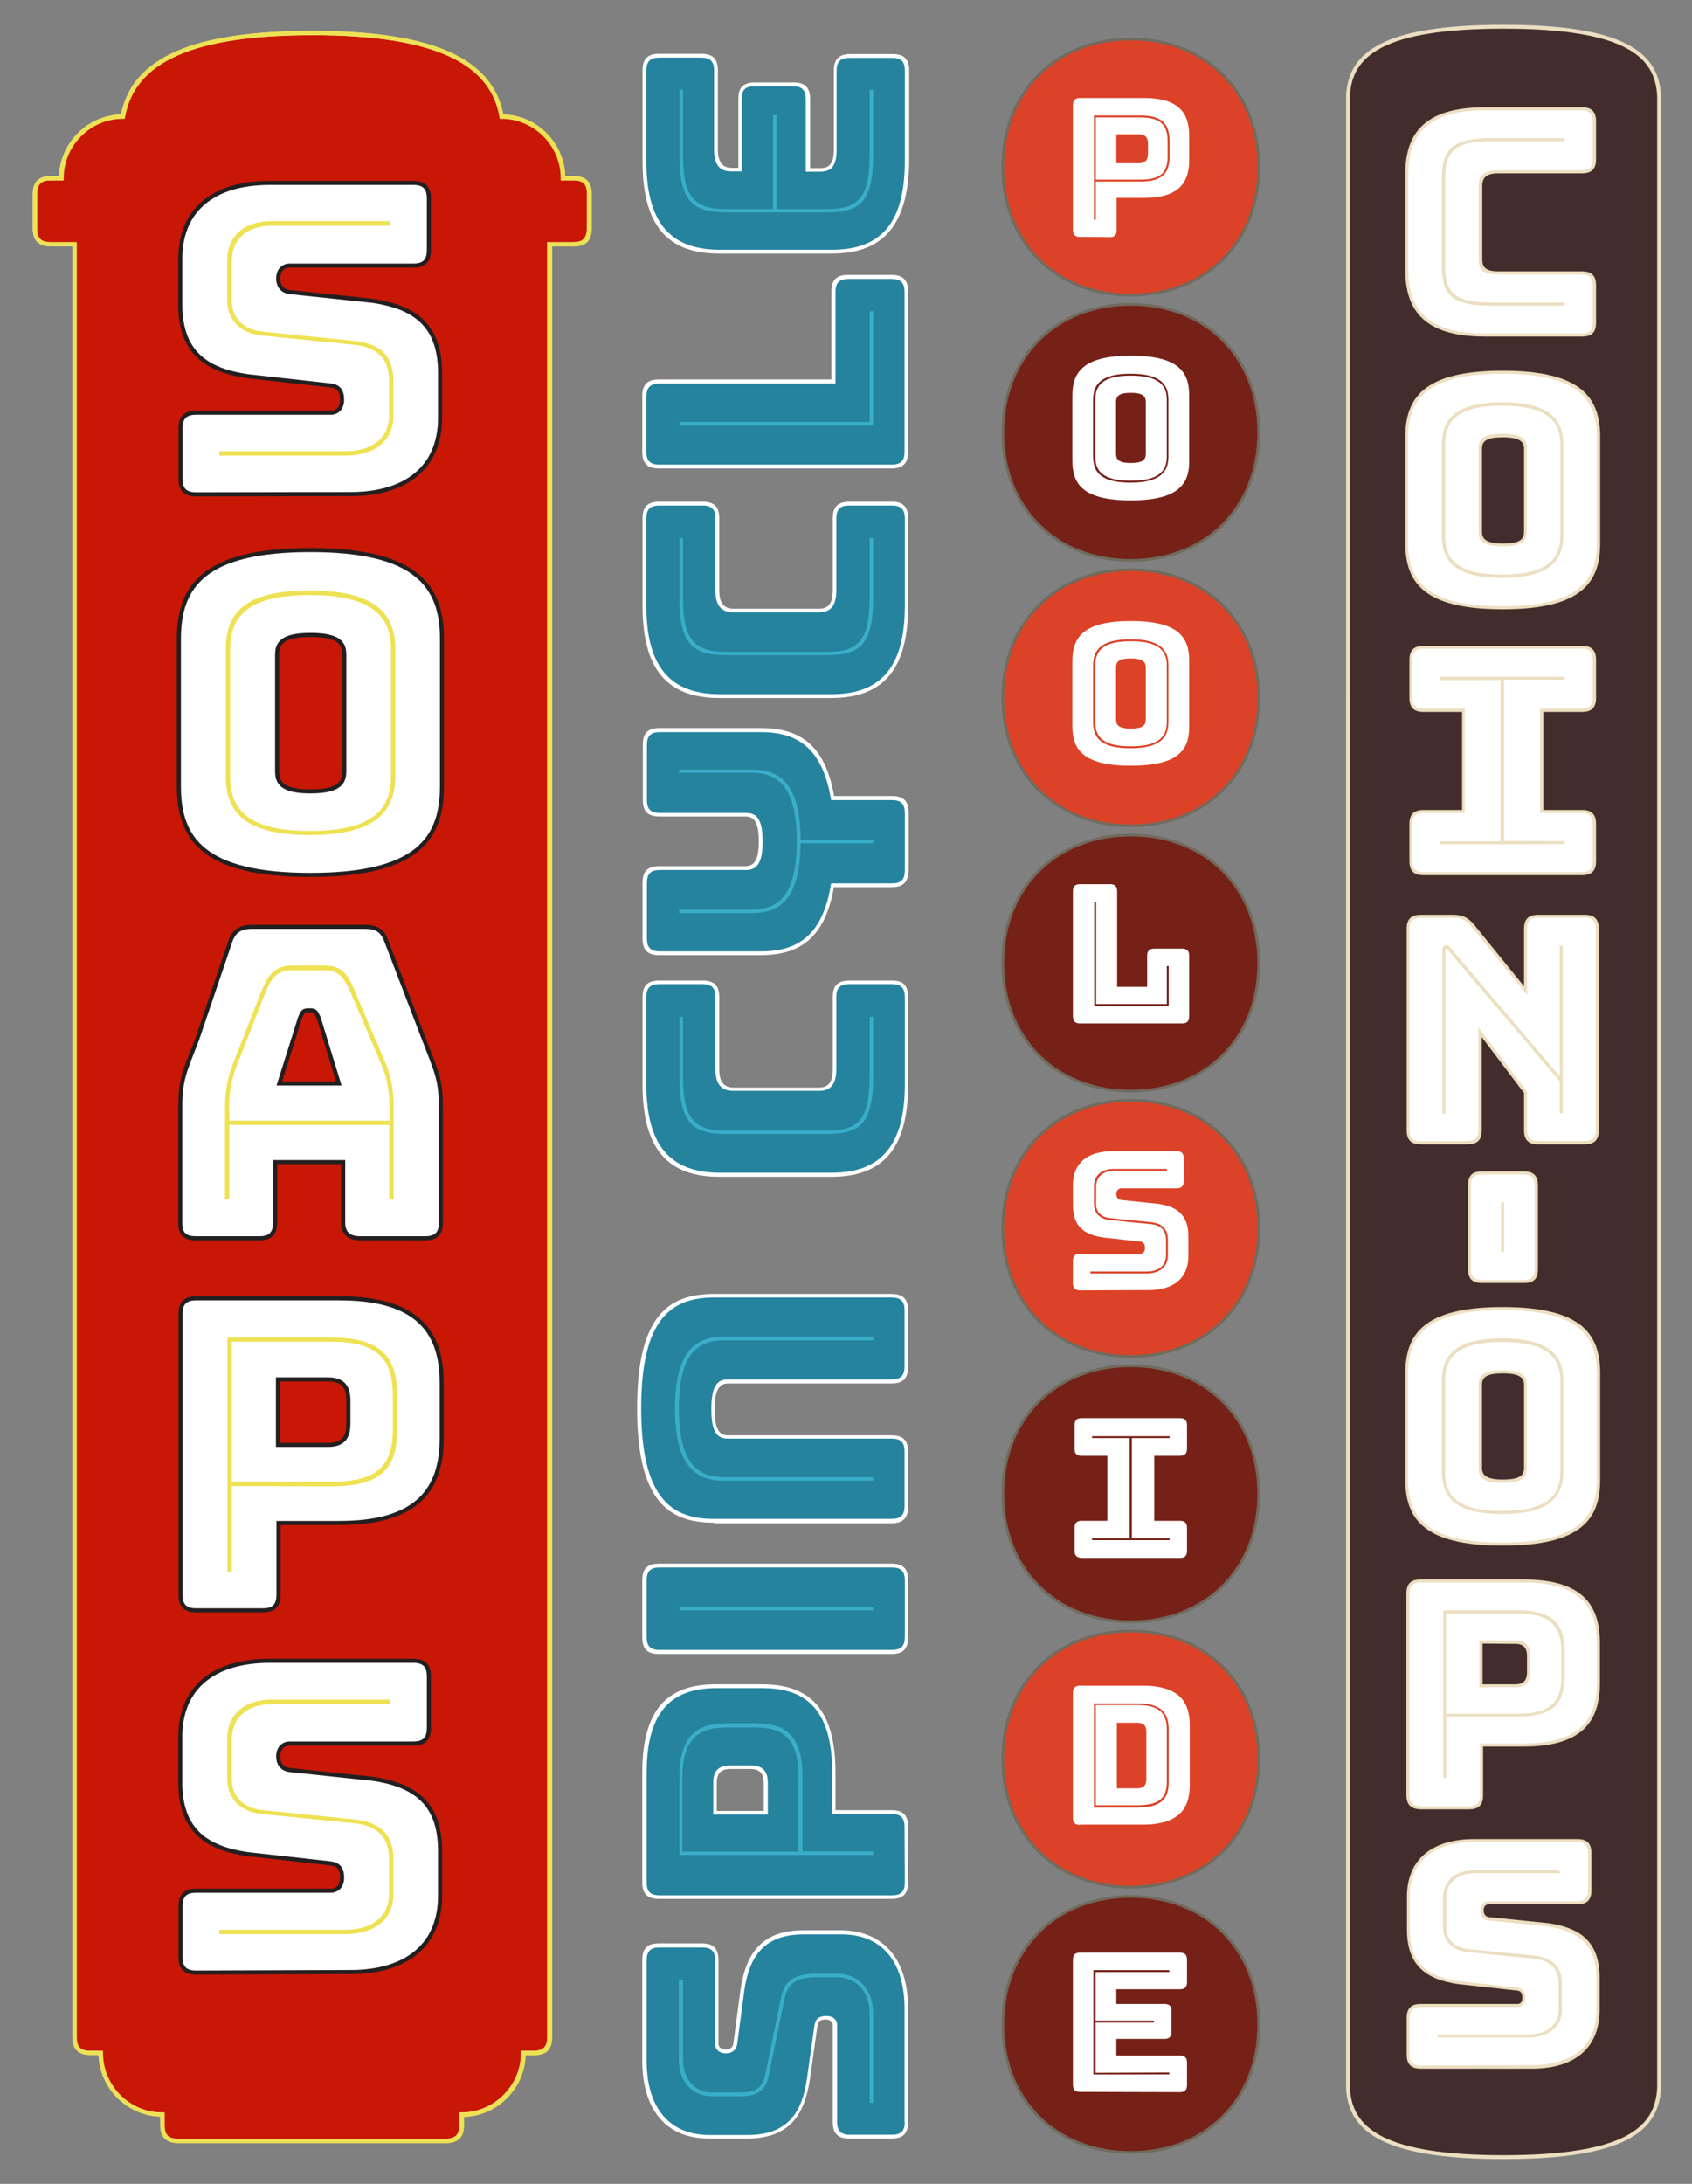 <?xml version="1.0" encoding="utf-8"?>
<!-- Generator: Adobe Illustrator 19.2.1, SVG Export Plug-In . SVG Version: 6.00 Build 0)  -->
<svg version="1.1" id="Layer_1" xmlns="http://www.w3.org/2000/svg" xmlns:xlink="http://www.w3.org/1999/xlink" x="0px" y="0px"
	 width="1550px" height="2000px" viewBox="0 0 1550 2000" style="enable-background:new 0 0 1550 2000;" xml:space="preserve">
<rect x="0" y="0" width="1550" height="2000" fill="#808080" stroke="none"/>
<style type="text/css">
	.st0{fill:none;}
	.st1{fill:#FFFFFF;}
	.st2{fill:#25839E;}
	.st3{fill:#3AAEC9;}
	.st4{fill:#C91705;stroke:#F6ECCC;stroke-width:3.75;}
	.st5{fill:#EEE254;}
	.st6{fill:#FFFFFF;stroke:#231F20;stroke-width:3.75;}
	.st7{fill:#DC4227;stroke:#706B5E;stroke-width:2.5;}
	.st8{fill:#762117;stroke:#706B5E;stroke-width:2.5;}
	.st9{fill:#432D2C;stroke:#ECDFC1;stroke-width:3.55;}
	.st10{fill:#ECDFC1;}
</style>
<rect class="st0" width="1550" height="2000"/>
<g>
	<g>
		<path class="st1" d="M831.875,1839.5v103.75c0,10.5-4.5,15.25-15.25,15.25h-38.5c-10.5,0-15.25-4.5-15.25-15.25v-88.5
			c0-3.5-3-5.25-6.25-5.25c-5,0-7.5,1.5-7.75,5.5l-7,49.5c-5,32.75-19,54-57.75,54h-34.5c-39.5,0-61.25-26.25-61.25-71.5v-92
			c0-10.5,4.5-15.25,15.25-15.25h39.25c10.5,0,15.25,4.5,15.25,15.25v76.5c0,3.5,3,5.5,6.5,5.5c4,0,7-2,7.25-6l6.5-49
			c5-32.75,19-54.25,57.75-54.25h34.5C810.125,1768.25,831.875,1795,831.875,1839.5z"/>
		<path class="st1" d="M816.625,1739h-213c-10.5,0-15.25-4.5-15.25-15.25v-100.5c0-62.75,27.5-80.75,67.5-80.75h42
			c39.75,0,67.5,18,67.5,80.75v34.5h51.25c10.5,0,15.25,4.5,15.25,15.25v51C831.875,1734.25,827.375,1739,816.625,1739z
			 M656.625,1658.5h43v-26.25c0-10.25-6.25-12.25-12.75-12.25h-17.5c-6.5,0-12.75,2-12.75,12.25V1658.5z"/>
		<path class="st1" d="M831.875,1447.25v52.25c0,10.5-4.5,15.25-15.25,15.25h-213c-10.5,0-15.25-4.5-15.25-15.25v-52.25
			c0-10.5,4.5-15.25,15.25-15.25h213C827.375,1432,831.875,1436.5,831.875,1447.25z"/>
		<path class="st1" d="M654.125,1394.5c-41.5,0-70.5-19.5-70.5-104.75s29-104.75,70.5-104.75h162.5c10.5,0,15.25,4.5,15.25,15.25
			v51.5c0,10.5-4.5,15.25-15.25,15.25h-149.75c-7.75,0-12.25,5.5-12.25,23.5c0,18.5,4.25,24,12.25,24h149.75
			c10.5,0,15.25,4.25,15.25,15.25v50c0,10.5-4.5,15.25-15.25,15.25h-162.5V1394.5L654.125,1394.5z"/>
		<path class="st1" d="M831.875,913.25v80.25c0,57.75-22.5,84.25-70.5,84.25h-102.25c-48,0-70.5-26.25-70.5-84.25v-80.25
			c0-10.5,4.5-15.25,15.25-15.25h39.75c10.5,0,15.25,4.5,15.25,15.25v66c0,11.25,4,16.75,13.25,16.75h78.25
			c9.25,0,12.5-6,12.5-16.75v-66c0-10.5,4.5-15.25,15.25-15.25h39.25C827.375,898,831.875,902.5,831.875,913.25z"/>
		<path class="st1" d="M816.625,812.5h-52.75c-8.5,49.5-34.25,62.25-67.5,62.25h-92.5c-10.5,0-15.25-4.5-15.25-15.25v-51
			c0-10.5,4.5-15.25,15.25-15.25h79c7.75,0,12.25-5.25,12.25-22.5c0-17.75-4.25-23-12.25-23h-78.75c-10.5,0-15.25-4.5-15.25-15.25
			V682c0-10.5,4.5-15.25,15.25-15.25h92.5c33.25,0,58.75,12.5,67.5,62.25h53c10.5,0,15.25,4.5,15.25,15.25v53
			C831.875,808,827.375,812.5,816.625,812.5z"/>
		<path class="st1" d="M831.875,474.75V555c0,57.75-22.5,84.25-70.5,84.25h-102.25c-48,0-70.5-26.25-70.5-84.25v-80.25
			c0-10.5,4.5-15.25,15.25-15.25h39.75c10.5,0,15.25,4.5,15.25,15.25v66c0,11.25,4,16.75,13.25,16.75h78.25
			c9.25,0,12.5-6,12.5-16.75v-66c0-10.5,4.5-15.25,15.25-15.25h39.25C827.375,459.5,831.875,464.25,831.875,474.75z"/>
		<path class="st1" d="M816.625,429h-213c-10.5,0-15.25-4.5-15.25-15.25v-51c0-10.5,4.5-15.25,15.25-15.25h158V267
			c0-10.5,4.5-15.25,15.25-15.25h39.75c10.5,0,15.25,4.5,15.25,15.25v146.5C831.875,424.25,827.375,429,816.625,429z"/>
		<path class="st1" d="M761.375,232.25h-102.25c-41.75,0-70.5-19-70.5-84.25V64.5c0-10.5,4.5-15.25,15.25-15.25h38.5
			c10.5,0,15.25,4.5,15.25,15.25V137c0,13.75,6,16.75,13.25,16.75h5.5v-63c0-10.5,4.25-15.25,15.25-15.25h35.25
			c10.5,0,15.25,4.5,15.25,15.25V154h9.25c7.5,0,12.5-3.25,12.5-16.75v-72.5c0-10.5,4.5-15.25,15.25-15.25h38.5
			c10.5,0,15.25,4.5,15.25,15.25v83.5C831.875,213.25,802.875,232.25,761.375,232.25z"/>
	</g>
	<path class="st2" d="M828.875,1943.25c0,8.25-3.5,11.75-11.75,11.75h-38.5c-8.25,0-11.75-3.5-11.75-11.75v-88.5
		c0-5.5-4.25-8.5-9.5-8.5c-7.5,0-10.5,3-11.25,8.5l-7,49.5c-4.5,30.75-17.75,51-54.5,51h-34.5c-37.5,0-57.75-25.5-57.75-68v-92
		c0-8.25,3.5-11.75,11.75-11.75h39.25c8.25,0,11.75,3.5,11.75,11.75v76.5c0,5.5,4,8.75,9.75,8.75c5.75,0,9.75-3.25,10.5-8.75l6.5-49
		c4.5-30.75,17.75-51.25,54.5-51.25h34.5c37.5,0,57.75,25.5,57.75,68v103.75H828.875z"/>
	<path class="st2" d="M828.875,1724c0,8.25-3.5,11.75-11.75,11.75h-213c-8.25,0-11.75-3.5-11.75-11.75v-100.5
		c0-59.75,26-77.5,64-77.5h42c38.25,0,64,17.75,64,77.5v37.75h54.5c8.25,0,11.75,3.5,11.75,11.75L828.875,1724L828.875,1724
		L828.875,1724z M703.375,1661.75v-29.5c0-12.75-7.5-15.5-16.25-15.5h-17.5c-8.5,0-16.25,2.5-16.25,15.5v29.5H703.375z"/>
	<path class="st2" d="M828.875,1499.25c0,8.25-3.5,11.75-11.75,11.75h-213c-8.25,0-11.75-3.5-11.75-11.75v-52
		c0-8.25,3.5-11.75,11.75-11.75h213c8.25,0,11.75,3.5,11.75,11.75L828.875,1499.25L828.875,1499.25z"/>
	<path class="st2" d="M587.375,1289.75c0-81.5,27-101.5,67-101.5h162.5c8.25,0,11.75,3.5,11.75,11.75v51.5
		c0,8.25-3.5,11.75-11.75,11.75h-149.75c-8.75,0-15.5,4-15.5,27c0,23.5,6.5,27.25,15.5,27.25h149.75c8.25,0,11.75,3.25,11.75,11.75
		v50c0,8.25-3.5,11.75-11.75,11.75h-162.5C614.375,1391.25,587.375,1371.25,587.375,1289.75z"/>
	<path class="st2" d="M828.875,993.25c0,55.25-21.5,80.75-67,80.75h-102.25c-46,0-67.5-25.5-67.5-80.75V913
		c0-8.25,3.5-11.75,11.75-11.75h39.75c8.25,0,11.75,3.5,11.75,11.75v66c0,13.75,5.25,20,16.5,20h78.5c10.75,0,15.75-6.25,15.75-20
		v-66c0-8.25,3.5-11.75,11.75-11.75h39.25c8.25,0,11.75,3.5,11.75,11.75L828.875,993.25L828.875,993.25z"/>
	<path class="st2" d="M828.875,797.25c0,8.25-3.5,11.75-11.75,11.75h-55.75c-7.75,49-31.75,62.25-64.5,62.25h-92.5
		c-8.25,0-11.75-3.5-11.75-11.75v-51c0-8.25,3.5-11.75,11.75-11.75h78.75c8.75,0,15.5-4,15.5-26c0-22.5-6.5-26.25-15.5-26.25h-78.75
		c-8.25,0-11.75-3.5-11.75-11.75v-50.5c0-8.25,3.5-11.75,11.75-11.75h92.5c32.5,0,56.5,13.25,64.5,62.25h55.75
		c8.25,0,11.75,3.5,11.75,11.75V797.25z"/>
	<path class="st2" d="M828.875,555c0,55.25-21.5,80.75-67,80.75h-102.25c-46,0-67.5-25.5-67.5-80.75v-80.25
		c0-8.25,3.5-11.75,11.75-11.75h39.75c8.25,0,11.75,3.5,11.75,11.75v66c0,13.75,5.25,20,16.5,20h78.5c10.75,0,15.75-6.25,15.75-20
		v-66c0-8.25,3.5-11.75,11.75-11.75h39.25c8.25,0,11.75,3.5,11.75,11.75L828.875,555L828.875,555z"/>
	<path class="st2" d="M604.125,351.25h161.25v-84c0-8.25,3.5-11.75,11.75-11.75h39.75c8.25,0,11.75,3.5,11.75,11.75v146.5
		c0,8.25-3.5,11.75-11.75,11.75h-213c-8.25,0-11.75-3.5-11.75-11.75v-51C592.375,354.75,595.875,351.25,604.125,351.25z"/>
	<path class="st2" d="M828.875,64.5V148c0,62.25-27.25,80.75-67,80.75h-102.25c-40,0-67.5-18.75-67.5-80.75V64.5
		c0-8.25,3.5-11.75,11.75-11.75h38.5c8.25,0,11.75,3.5,11.75,11.75V137c0,17,7.75,20,16.5,20h8.75V90.75
		c0-8.25,3.25-11.75,11.75-11.75h35.25c8.25,0,11.75,3.5,11.75,11.75v66.5h12.5c9.25,0,15.75-3,15.75-20v-72.5
		c0-8.25,3.5-11.75,11.75-11.75h38.5C825.375,52.75,828.875,56.25,828.875,64.5z"/>
	<path class="st3" d="M625.625,1813v73c0,18.5,11.25,30.25,26.5,30.25h27c15.5,0,20-6.5,22-16.75l14.25-69.5
		c2.5-13.25,9.25-22.5,32.25-22.5h19c19.5,0,33.25,14.25,33.25,36.5v81.75h-3.25V1844c0-20.5-12.5-33.25-30-33.25h-19
		c-20.75,0-26.25,7.75-29,20l-14.25,69.5c-2.5,11.5-7.25,19.5-25.5,19.5h-27c-17.5,0-30-13.25-30-33.5v-73L625.625,1813
		L625.625,1813L625.625,1813z"/>
	<path class="st3" d="M735.125,1695.5h64.75v3.25h-177.5v-71c0-41.5,19-49.5,44.5-49.5h24.5c25.5,0,43.75,7.75,43.75,49.5
		L735.125,1695.5L735.125,1695.5z M731.625,1628c0-38.75-16.75-46-40.5-46h-24.5c-23.5,0-41.5,7.25-41.5,46v67.75h106.25V1628
		H731.625z"/>
	<path class="st3" d="M622.375,1471.5h177.5v3.25h-177.5V1471.5z"/>
	<path class="st3" d="M799.875,1227.5h-137c-24.5,0-41,13.5-41,62.5c0,49,16.5,62.75,41,62.75h137v3.25h-137
		c-26.5,0-44.5-14.5-44.5-66c0-51.5,17.75-65.75,44.5-65.75h137V1227.5z"/>
	<path class="st3" d="M799.875,931.25V986c0,42.75-11.75,52.5-42.5,52.5h-92c-31.25,0-43-10.5-43-52.5v-54.75h3.25V986
		c0,38.75,10.5,49.5,39.75,49.5h92c28.5,0,39.25-9.75,39.25-49.5v-54.75H799.875L799.875,931.25z"/>
	<path class="st3" d="M799.875,772.25h-66.5c-0.5,50.25-18,64-44.5,64h-66.75V833h66.75c24.5,0,41-13.5,41-62.5
		s-16.5-62.75-41-62.75h-66.75v-3h66.75c26.5,0,44.5,14.5,44.5,64.5h66.5V772.25z"/>
	<path class="st3" d="M799.875,492.75v54.75c0,42.75-11.75,52.5-42.5,52.5h-92c-31.25,0-43-10.5-43-52.5v-54.75h3.25v54.75
		c0,38.75,10.5,49.5,39.75,49.5h92c28.5,0,39.25-9.75,39.25-49.5v-54.75H799.875L799.875,492.75z"/>
	<path class="st3" d="M622.375,386.5h174.25V285h3.25v104.75h-177.5V386.5z"/>
	<path class="st3" d="M799.875,82.25V142c0,42.75-11.75,52.5-42.5,52.5h-92c-31.25,0-43-10.5-43-52.5V82.25h3.25V142
		c0,38.75,10.5,49.5,39.75,49.5h42.75v-86.25h3.25v86.25h46c28.5,0,39.25-9.75,39.25-49.5V82.25
		C796.625,82.25,799.875,82.25,799.875,82.25z"/>
</g>
<path class="st4" d="M525.375,163.25h-9.5c0-31-25.5-56.5-56.5-56.5c-8-46-52.75-76.5-173.5-76.5s-165.25,30.5-173.5,76.5
	c-31,0-56.5,25.5-56.5,56.5h-9.5c-10,0-14.5,4.5-14.5,14.5v31.5c0,10,4.5,14.5,14.5,14.5h21.75v399V655v370.75V1058v370.75V1461
	v370.75V1864v1.5c0,10,4.5,14.5,14.5,14.5h9.5c0,31,25.5,56.5,56.5,56.5v9.5c0,10,4.5,14.5,14.5,14.5h245c10,0,14.5-4.5,14.5-14.5
	v-9.5c31,0,56.5-25.5,56.5-56.5h9.5c10,0,14.5-4.5,14.5-14.5v-1.5v-32.25V1461v-32.25V1058v-32.25V655v-32.25v-399h21.75
	c10,0,14.5-4.5,14.5-14.5v-31.5C540.125,167.5,535.625,163.25,525.375,163.25z"/>
<path class="st5" d="M408.625,1962.75h-245.25c-11.25,0-16.5-5.5-16.5-16.5v-7.75c-30.5-1-55.5-25.75-56.5-56.5h-7.5
	c-11.25,0-16.5-5.5-16.5-16.5v-1640h-19.75c-11.25,0-16.5-5.5-16.5-16.5v-31.25c0-11.25,5.5-16.5,16.5-16.5h7.75
	c1-31,26-55.75,56.75-56.5c10.25-52.25,65.75-76.5,175-76.5c109,0,164.75,24.5,175,76.5c30.75,0.75,55.5,25.5,56.75,56.5h7.75
	c11.25,0,16.5,5.5,16.5,16.5v31.5c0,11.25-5.5,16.5-16.5,16.5h-19.75v1640c0,11.25-5.5,16.5-16.5,16.5h-7.75
	c-1,30.5-25.75,55.5-56.5,56.5v7.75C425.125,1957.25,419.625,1962.75,408.625,1962.75z M46.625,165.25c-9,0-12.5,3.5-12.5,12.5v31.5
	c0,9,3.5,12.5,12.5,12.5h23.75v1644c0,9,3.5,12.5,12.5,12.5h11.5v2c0,30,24.5,54.5,54.5,54.5h2v11.5c0,9,3.5,12.5,12.5,12.5h245
	c9,0,12.5-3.5,12.5-12.5v-11.5h2c30,0,54.5-24.5,54.5-54.5v-2h11.5c9,0,12.5-3.5,12.5-12.5v-1644h23.75c9,0,12.5-3.5,12.5-12.5
	v-31.5c0-9-3.5-12.5-12.5-12.5h-11.5v-2c0-30-24.5-54.5-54.5-54.5h-1.5l0.25-1.5c-9-51.25-63.5-75-171.5-75s-162.75,23.75-171.75,75
	l-0.25,1.5h-1.5c-30,0-54.5,24.5-54.5,54.5v2H46.625z"/>
<g>
	<path class="st6" d="M179.625,452.75c-10,0-14.25-4.5-14.25-14.25v-46.25c0-10,4.5-14.25,14.25-14.25h123.25
		c6.75,0,10.5-5.25,10.5-11.5c0-9.25-3.5-12.5-10.5-13.5l-76.25-8.5c-37.25-5.5-61.5-21.5-61.5-65.75v-41.5
		c0-45.25,30.5-69.75,82-69.75h131.5c10,0,14.25,4.5,14.25,14.25V229c0,10-4.5,14.25-14.25,14.25h-113
		c-6.75,0-10.75,4.75-10.75,11.75c0,7.25,4,11.75,10.75,12.5l75.75,8c37.25,5.5,61.75,21.5,61.75,65.75v41.5
		c0,45.25-31,69.75-82,69.75L179.625,452.75C179.625,452.5,179.625,452.75,179.625,452.75z"/>
	<path class="st6" d="M284.375,801.25c-97.25,0-120.5-32.5-120.5-81V585c0-48.5,23.5-81.25,120.5-81.25s120.5,33,120.5,81.25v135.25
		C404.875,768.75,381.375,801.25,284.375,801.25z M284.375,724.75c26.5,0,31-8,31-18.5v-106.5c0-10.5-4.5-18.25-31-18.25
		c-26.25,0-30.5,8-30.5,18.25v106.5C253.875,716.75,258.125,724.75,284.375,724.75z"/>
	<path class="st6" d="M237.625,1134h-58.25c-10.5,0-14.25-4.5-14.25-14.25v-104.5c0-27.5,4-33.5,15.5-63.5l30.5-90
		c3.5-10,10-13,20.25-13h102.75c10.5,0,16.25,3.25,19.75,13l34.5,90c11.5,30.25,15.5,36,15.5,63.5v104.5c0,10-4.5,14.25-14.25,14.25
		h-59.75c-10,0-15.5-4.5-15.5-14.25v-55.5h-62.25v55.5C251.875,1129.75,247.375,1134,237.625,1134z M255.875,992.25h54.5
		l-18.5-60.25c-2.5-5.25-3.25-6.75-7.5-6.75h-2c-4.5,0-5.25,1.5-7.5,6.75L255.875,992.25z"/>
	<path class="st6" d="M179.625,1474.75c-10,0-14.25-4.5-14.25-14.25v-257.25c0-10,4.5-14.25,14.25-14.25h131.5
		c72.25,0,93.5,31.5,93.5,77.5v50.75c0,46-21.5,77.5-93.5,77.5h-56v65.75c0,10-4.5,14.25-14.25,14.25H179.625L179.625,1474.75z
		 M254.625,1323.25h46c15.5,0,18.5-9.25,18.5-19.5v-21c0-10.5-3.25-19.5-18.5-19.5h-46V1323.25z"/>
	<path class="st6" d="M179.625,1806.5c-10,0-14.25-4.5-14.25-14.25v-46.5c0-10,4.5-14.25,14.25-14.25h123.25
		c6.75,0,10.5-5.25,10.5-11.5c0-9.25-3.5-12.5-10.5-13.5l-76.25-8.5c-37.25-5.5-61.5-21.5-61.5-65.75v-41.5
		c0-45.25,30.5-69.75,82-69.75h131.5c10,0,14.25,4.5,14.25,14.25v47.25c0,10-4.5,14.25-14.25,14.25h-113
		c-6.75,0-10.75,4.75-10.75,11.75c0,7.25,4,11.75,10.75,12.5l75.75,8c37.25,5.5,61.75,21.5,61.75,65.75v41.5
		c0,45.25-31,69.75-82,69.75L179.625,1806.5C179.625,1806.25,179.625,1806.5,179.625,1806.5z"/>
</g>
<g>
	<path class="st5" d="M357.375,206.75h-108.5c-22.5,0-36.5,12.25-36.5,32.25v36.5c0,15.75,10.75,26.5,28.25,28.25l84.5,8.5
		c23.75,2.5,35.25,14.5,35.25,36v33c0,22.25-17,36-44,36h-115.5v-4h115.5c24.5,0,40-12.25,40-32.25v-33c0-19-10.5-30.25-32.25-32.25
		l-84.5-8.5c-19.5-2-31.5-14.25-31.5-32.25v-36.5c0-22.25,15.5-36,40.5-36h108.75L357.375,206.75L357.375,206.75z"/>
	<path class="st5" d="M283.875,764.75c-60.25,0-77-21.5-77-53.5v-117c0-32.25,16.5-53.5,77-53.5c60.25,0,78.25,21.5,78.25,53.5v117
		C361.875,743.25,343.875,764.75,283.875,764.75z M283.875,761c57.25,0,74.25-19.75,74.25-49.5v-117c0-29.75-17-49.5-74.25-49.5
		s-73,19.75-73,49.5v117C210.875,741,226.625,761,283.875,761z"/>
	<path class="st5" d="M356.625,1030.25h-146.5v68.25h-4V1014c0-14.5,2.5-27,6.75-38.5l25.5-65c6-14.5,10.75-26.25,29-26.25h30.5
		c17.5,0,22.25,11.25,28.5,26.5l27.5,64.5c4.5,11.5,6.75,23.75,6.75,38.5v84.5h-4L356.625,1030.25L356.625,1030.25L356.625,1030.25z
		 M210.375,1026.25h146.5V1014c0-14.25-2.5-26.25-6.5-36.75l-27.5-64.5c-6-13.75-10.5-24.25-25-24.25h-30.5
		c-15.75,0-20.25,10.5-25.5,23.75l-25.5,65c-4,10.75-6.5,22.5-6.5,36.75L210.375,1026.25L210.375,1026.25z"/>
	<path class="st5" d="M212.375,1361v78.25h-4V1225h96c50,0,59.5,23,59.5,54v29.5c0,31-9.5,52.75-59.5,52.75L212.375,1361
		L212.375,1361z M304.375,1357c46.75,0,55.5-20.25,55.5-48.75v-29.5c0-28.5-8.75-50-55.5-50h-92v128L304.375,1357L304.375,1357z"/>
	<path class="st5" d="M357.375,1560.75h-108.5c-22.5,0-36.5,12.25-36.5,32.25v36.5c0,15.75,10.75,26.5,28.25,28.25l84.5,8.5
		c23.75,2.5,35.25,14.5,35.25,36v33c0,22.25-17,36-44,36h-115.5v-4h115.5c24.5,0,40-12.25,40-32.25v-33c0-19-10.5-30.25-32.25-32.25
		l-84.5-8.5c-19.5-2-31.5-14.25-31.5-32.25v-36.5c0-22.25,15.5-36,40.5-36h108.75L357.375,1560.75L357.375,1560.75z"/>
</g>
<g>
	<g>
		<g>
			<path class="st7" d="M1035.875,35.75c68.75,0,117.25,48.5,117.25,117.25s-48.5,117.25-117.25,117.25
				c-68.75,0-117.25-48.5-117.25-117.25S967.125,35.75,1035.875,35.75z"/>
			<path class="st8" d="M1035.875,278.75c68.75,0,117.25,48.5,117.25,117.25s-48.5,117.25-117.25,117.25
				c-68.75,0-117.25-48.5-117.25-117.25S967.125,278.75,1035.875,278.75z"/>
			<path class="st7" d="M1035.875,521.75c68.75,0,117.25,48.5,117.25,117.25s-48.5,117.25-117.25,117.25
				c-68.75,0-117.25-48.5-117.25-117.25S967.125,521.75,1035.875,521.75z"/>
			<path class="st8" d="M1035.875,764.75c68.75,0,117.25,48.5,117.25,117.25s-48.5,117.25-117.25,117.25
				c-68.75,0-117.25-48.5-117.25-117.25S967.125,764.75,1035.875,764.75z"/>
			<path class="st7" d="M1035.875,1007.75c68.75,0,117.25,48.5,117.25,117.25s-48.5,117.25-117.25,117.25
				s-117.25-48.5-117.25-117.25S967.125,1007.75,1035.875,1007.75z"/>
			<path class="st8" d="M1035.875,1250.75c68.75,0,117.25,48.5,117.25,117.25s-48.5,117.25-117.25,117.25
				c-68.75,0-117.25-48.5-117.25-117.25C918.625,1299.25,967.125,1250.75,1035.875,1250.75z"/>
			<path class="st7" d="M1035.875,1493.75c68.75,0,117.25,48.5,117.25,117.25s-48.5,117.25-117.25,117.25
				c-68.75,0-117.25-48.5-117.25-117.25S967.125,1493.75,1035.875,1493.75z"/>
			<path class="st8" d="M1035.875,1736.75c68.75,0,117.25,48.5,117.25,117.25s-48.5,117.25-117.25,117.25
				c-68.75,0-117.25-48.5-117.25-117.25S967.125,1736.75,1035.875,1736.75z"/>
		</g>
	</g>
	<g>
		<path class="st1" d="M989.375,217c-4.5,0-6.5-2-6.5-6.5V96.25c0-4.5,2-6.5,6.5-6.5h58.5c32.25,0,41.5,14,41.5,34.5v22.5
			c0,20.5-9.5,34.5-41.5,34.5h-25v29.5c0,4.5-2,6.5-6.5,6.5C1016.375,217,989.375,217,989.375,217z M1071.375,142.75v-13
			c0-13.75-4.25-24-26.5-24h-42.75v95.5h1.75v-35h41C1067.125,166.25,1071.375,156.5,1071.375,142.75z M1003.875,107.5h41
			c20.75,0,24.75,9.5,24.75,22.25v13c0,12.75-3.75,21.75-24.75,21.75h-41L1003.875,107.5L1003.875,107.5z M1022.625,149.5h20.5
			c6.75,0,8.5-4,8.5-8.5v-9.5c0-4.5-1.5-8.5-8.5-8.5h-20.5V149.5L1022.625,149.5z"/>
		<path class="st1" d="M1035.875,458.25c-43.25,0-53.5-14.5-53.5-36V362c0-21.5,10.5-36.25,53.5-36.25c43.25,0,53.5,14.5,53.5,36.25
			v60.25C1089.625,443.5,1079.125,458.25,1035.875,458.25z M1070.375,366c0-14.5-8-23.75-34.75-23.75s-34.25,9.5-34.25,23.75v52.25
			c0,14.5,7.5,23.75,34.25,23.75s34.75-9.5,34.75-23.75V366z M1003.375,366c0-13.25,7-22,32.5-22c25.5,0,33,8.75,33,22v52.25
			c0,13.25-7.5,22-33,22c-25.5,0-32.5-8.75-32.5-22V366z M1035.875,424c11.75,0,13.75-3.5,13.75-8.5V368c0-4.5-2-8.25-13.75-8.25
			c-11.5,0-13.5,3.5-13.5,8.25v47.5C1022.375,420.5,1024.375,424,1035.875,424z"/>
		<path class="st1" d="M1035.875,701.25c-43.25,0-53.5-14.5-53.5-36V605c0-21.5,10.5-36.25,53.5-36.25c43.25,0,53.5,14.5,53.5,36.25
			v60.25C1089.625,687,1079.125,701.25,1035.875,701.25z M1070.375,609.25c0-14.5-8-23.75-34.75-23.75s-34.25,9.5-34.25,23.75v52.25
			c0,14.5,7.5,23.75,34.25,23.75s34.75-9.5,34.75-23.75V609.25z M1003.375,609.25c0-13.25,7-22,32.5-22c25.5,0,33,8.75,33,22v52.25
			c0,13.25-7.5,22-33,22c-25.5,0-32.5-8.75-32.5-22V609.25z M1035.875,667.25c11.75,0,13.75-3.5,13.75-8.5v-47.5
			c0-4.5-2-8.25-13.75-8.25c-11.5,0-13.5,3.5-13.5,8.25v47.5C1022.375,663.75,1024.375,667.25,1035.875,667.25z"/>
		<path class="st1" d="M989.375,937.25c-4.5,0-6.5-2-6.5-6.5v-114.5c0-4.5,2-6.5,6.5-6.5h27.5c4.5,0,6.5,2,6.5,6.5v87.5h27.5v-28.5
			c0-4.5,2-6.5,6.5-6.5h25.5c4.5,0,6.5,2,6.5,6.5v55.5c0,4.5-2,6.5-6.5,6.5L989.375,937.25L989.375,937.25z M1070.625,921.25v-36.5
			h-1.75v34.75h-64.75V826h-1.75v95.5L1070.625,921.25L1070.625,921.25z"/>
		<path class="st1" d="M989.375,1181.75c-4.5,0-6.5-2-6.5-6.5v-20.5c0-4.5,2-6.5,6.5-6.5h55c3,0,4.5-2.25,4.5-5.25
			c0-4-1.5-5.5-4.5-6l-34-3.75c-16.5-2.5-27.5-9.5-27.5-29.5v-18.5c0-20.25,13.5-31,36.5-31h58.5c4.5,0,6.5,2,6.5,6.5v21
			c0,4.5-2,6.5-6.5,6.5h-50.5c-3,0-4.75,2.25-4.75,5.25c0,3.25,1.75,5.25,4.75,5.5l33.75,3.5c16.5,2.5,27.5,9.5,27.5,29.5v18.5
			c0,20.25-13.75,31-36.5,31L989.375,1181.75L989.375,1181.75L989.375,1181.75z M1020.125,1070.5c-11.25,0-18,6.25-18,16v16.25
			c0,8,5.25,13.5,14,14.5l37.5,3.75c9.75,0.75,14.5,5.75,14.5,14.5v14.5c0,8.75-6.75,14.5-17.75,14.5h-51.5v1.75h51.5
			c12,0,19.5-6.25,19.5-16v-15c0-9.5-5.25-15-15.75-16l-37.5-3.75c-7.75-0.75-12.5-5.5-12.5-12.5v-16.25
			c0-8.75,6.25-14.5,16.25-14.5h48.5v-1.75L1020.125,1070.5L1020.125,1070.5L1020.125,1070.5z"/>
		<path class="st1" d="M984.375,1420.25v-21c0-4.5,2-6.5,6.5-6.5h23.5v-59.5h-23.5c-4.5,0-6.5-2-6.5-6.5v-21.5c0-4.5,2-6.5,6.5-6.5
			h90c4.5,0,6.5,2,6.5,6.5v21.5c0,4.5-2,6.5-6.5,6.5h-23.5v59.5h23.5c4.5,0,6.5,2,6.5,6.5v21c0,4.5-2,6.5-6.5,6.5h-90
			C986.375,1426.5,984.375,1424.5,984.375,1420.25z M1071.375,1408.75h-34.5V1317h34.5v-1.75h-71v1.75h34.5v91.75h-34.5v1.75h71
			V1408.75z"/>
		<path class="st1" d="M989.375,1671.25c-4.5,0-6.5-2-6.5-6.5v-114.5c0-4.5,2-6.5,6.5-6.5h57c33.5,0,43.5,14.5,43.5,36V1635
			c0,21.5-10,36-43.5,36h-57V1671.25z M1042.375,1655.25c24.5,0,28.25-10.5,28.25-24v-46.75c0-13.5-4.25-24.5-28.25-24.5h-40.25
			v95.5h40.25V1655.25z M1068.875,1584.25V1631c0,12.75-3.75,22.25-26.5,22.25h-38.5v-91.75h38.5
			C1064.625,1561.5,1068.875,1571.5,1068.875,1584.25z M1023.125,1637.75h18.5c7,0,8.5-3.75,8.5-8.5v-43c0-4.5-1.25-8.5-8.5-8.5
			h-18.5V1637.75L1023.125,1637.75z"/>
		<path class="st1" d="M989.375,1915.75c-4.5,0-6.5-2-6.5-6.5v-114.5c0-4.5,2-6.5,6.5-6.5h91.5c4.5,0,6.5,2,6.5,6.5v20.5
			c0,4.5-2,6.5-6.5,6.5h-58.25v13.5h44c4.5,0,6.5,1.75,6.5,6.5v19c0,4.5-2,6.5-6.5,6.5h-44v15.25h58.25c4.5,0,6.5,2,6.5,6.5v20.5
			c0,4.5-2,6.5-6.5,6.5L989.375,1915.75L989.375,1915.75z M1003.625,1898.25v-46h53.5v-1.75h-53.5V1806h67.5v-1.75h-69.5v95.5h69.5
			V1898L1003.625,1898.25L1003.625,1898.25L1003.625,1898.25z"/>
	</g>
</g>
<g>
	<path class="st9" d="M1519.875,88c-1.75-38.25-31.75-63.5-142.5-63.5c-111,0-140.75,25.25-142.5,63.5l0,0v4v17.25v243v21.25v243.25
		V638v244v20.25v220.5V1142v220.25v20.25v244v21v243.25V1908v4l0,0c1.75,38.25,31.75,63.5,142.5,63.5c111,0,140.75-25.25,142.5-63.5
		l0,0v-4v-17.25v-243.5V1626v-244v-20.25V1141.5v-19.25v-220.5V881.5v-244v-21.25V373v-20.75v-243V92V88L1519.875,88z"/>
	<g>
		<path class="st10" d="M1449.125,308.25h-89c-56.25,0-72.75-25-72.75-60.75v-88.25c0-36,16.5-61,72.75-61h89c9,0,13,4,13,13v34.5
			c0,9-4,13-13,13h-76.75c-12,0-14.5,5.25-14.5,11.5v67.5c0,6.5,2.75,10.75,14.5,10.75h76.75c9,0,13,4,13,13v33.75
			C1462.125,304.25,1458.375,308.25,1449.125,308.25z"/>
		<path class="st10" d="M1465.875,497.25c0,35.75-16.25,60.75-89.25,60.75s-89.25-25-89.25-60.75V400.5c0-35.75,16.25-61,89.25-61
			s89.25,25.25,89.25,61V497.25z M1357.625,487.25c0,6.5,4.25,10.5,19,10.5c15,0,19.5-3.5,19.5-10.5v-76.5
			c0-6.5-4.5-10.25-19.5-10.25c-14.75,0-19,3.5-19,10.25V487.25z"/>
		<path class="st10" d="M1291.125,788.5v-33.75c0-9,4-13,13-13h35.25V652h-35.25c-9,0-13-4-13-13v-34.5c0-9,4-13,13-13h145
			c9,0,13,4,13,13V639c0,9-4,13-13,13h-35.25v89.75h35.25c9,0,13,4,13,13v33.75c0,9-4,13-13,13h-145
			C1295.125,801.5,1291.125,797.5,1291.125,788.5z"/>
		<path class="st10" d="M1301.625,1048c-9,0-13-4-13-13V850.75c0-9,4-13,13-13h29.5c8.25,0,13.5,2.25,19,8.75l46,56.75v-52.5
			c0-9,4-13,13-13h42.5c9,0,13,4,13,13V1035c0,9-4,13-13,13h-42.5c-9,0-13-4-13-13v-34l-38.75-51.25V1035c0,9-4,13-13,13
			L1301.625,1048L1301.625,1048z"/>
		<path class="st10" d="M1344.875,1085.75c0-9,3.5-13,13-13h38c9,0,13,4,13,13V1162c0,9-3.5,13-13,13h-38c-9.5,0-13-4-13-13V1085.75
			z"/>
		<path class="st10" d="M1465.875,1354.75c0,35.75-16.25,60.75-89.25,60.75s-89.25-25-89.25-60.75V1258c0-35.75,16.25-61,89.25-61
			s89.25,25.25,89.25,61V1354.75z M1357.625,1344.5c0,6.5,4.25,10.5,19,10.5c15,0,19.5-3.5,19.5-10.5V1268
			c0-6.5-4.5-10.25-19.5-10.25c-14.75,0-19,3.5-19,10.25V1344.5z"/>
		<path class="st10" d="M1288.375,1643.75V1459.5c0-9,4-13,13-13h94.5c54.25,0,69.75,23.75,69.75,58.25v36.5
			c0,34.5-15.5,58.25-69.75,58.25h-37.25v44.5c0,9-4,13-13,13h-44C1292.375,1656.75,1288.375,1652.75,1288.375,1643.75z
			 M1358.125,1505.25v37.25h30.25c8.75,0,10.5-5.5,10.5-11v-15c0-5.5-1.75-11-10.5-11L1358.125,1505.25L1358.125,1505.25z"/>
		<path class="st10" d="M1403.375,1894.5h-101.75c-9,0-13-4-13-13v-33.25c0-9,4-13,13-13h88.5c3.25,0,4.5-2.5,4.5-5.5
			c0-4.25-1.5-6.5-4.75-6.75l-54.5-6c-28.5-4.25-46.5-16.5-46.5-50v-30c0-34,22.75-52.75,61.5-52.75h94.5c9,0,13,4,13,13V1731
			c0,9-4,13-13,13h-81c-3.25,0-4.75,2.5-4.75,5.5c0,3.5,1.75,6,5.25,6.25l54.25,5.5c28.5,4.25,46.75,16.5,46.75,50V1841
			C1465.125,1876,1442.125,1894.5,1403.375,1894.5z"/>
		<path class="st1" d="M1359.875,305.5c-53.5,0-69.75-23.5-69.75-58v-88.25c0-34.5,16.25-58.25,69.75-58.25h89
			c7.25,0,10.25,3.25,10.25,10.25v34.5c0,7.25-3.25,10.25-10.25,10.25h-76.75c-14.75,0-17.5,6.75-17.5,14.25v67.5
			c0,8,2.5,13.5,17.5,13.5h76.75c7.25,0,10.25,3.25,10.25,10.25v33.75c0,7.25-3.25,10.25-10.25,10.25L1359.875,305.5L1359.875,305.5
			z"/>
		<path class="st1" d="M1376.375,555.25c-69.5,0-86.5-23.25-86.5-58V400.5c0-34.5,16.75-58.25,86.5-58.25
			c69.75,0,86.5,23.5,86.5,58.25v96.75C1462.875,532,1446.125,555.25,1376.375,555.25z M1376.375,500.25c19,0,22.25-5.5,22.25-13.5
			v-76.5c0-7.5-3.25-13-22.25-13c-18.75,0-21.75,5.5-21.75,13v77C1354.375,494.75,1357.625,500.25,1376.375,500.25z"/>
		<path class="st1" d="M1293.625,788.5v-33.75c0-7.25,3.25-10.25,10.25-10.25h38V649h-38c-7.25,0-10.25-3.25-10.25-10.25v-34.5
			c0-7.25,3.25-10.25,10.25-10.25h145c7.25,0,10.25,3.25,10.25,10.25v34.5c0,7.25-3.25,10.25-10.25,10.25h-38v95.5h38
			c7.25,0,10.25,3.25,10.25,10.25v33.75c0,7.25-3.25,10.25-10.25,10.25h-145C1296.875,798.75,1293.625,795.5,1293.625,788.5z"/>
		<path class="st1" d="M1301.375,1045.25c-7.25,0-10.25-3.25-10.25-10.25V850.75c0-7.25,3.25-10.25,10.25-10.25h29.5
			c7.5,0,12,2,16.75,7.5l51.25,63v-60.5c0-7.25,3.25-10.25,10.25-10.25h42.5c7.25,0,10.25,3.25,10.25,10.25v184.25
			c0,7.25-3.25,10.25-10.25,10.25h-42.5c-7.25,0-10.25-3.25-10.25-10.25v-35l-44.5-58.75v93.75c0,7.25-3.25,10.25-10.25,10.25
			L1301.375,1045.25L1301.375,1045.25z"/>
		<path class="st1" d="M1357.625,1075.5h38c7.25,0,10.25,3.25,10.25,10.25V1162c0,7.25-2.75,10.25-10.25,10.25h-38
			c-7.5,0-10.25-3.25-10.25-10.25v-76.25C1347.375,1078.5,1350.375,1075.5,1357.625,1075.5z"/>
		<path class="st1" d="M1376.375,1412.75c-69.5,0-86.5-23.25-86.5-58V1258c0-34.5,16.75-58.25,86.5-58.25
			c69.75,0,86.5,23.5,86.5,58.25v96.75C1462.875,1389.5,1446.125,1412.75,1376.375,1412.75z M1376.375,1358
			c19,0,22.25-5.5,22.25-13.5V1268c0-7.5-3.25-13-22.25-13c-18.75,0-21.75,5.5-21.75,13v76.5
			C1354.375,1352.25,1357.625,1358,1376.375,1358z"/>
		<path class="st1" d="M1301.375,1654c-7.25,0-10.25-3.25-10.25-10.25V1459.5c0-7.25,3.25-10.25,10.25-10.25h94.5
			c51.75,0,67,22.5,67,55.5v36.5c0,33-15.5,55.5-67,55.5h-40V1644c0,7.25-3.25,10.25-10.25,10.25h-44.25V1654z M1355.125,1545.25h33
			c11,0,13.5-6.5,13.5-14v-15c0-7.5-2.25-14-13.5-14h-33V1545.25z"/>
		<path class="st1" d="M1301.375,1891.75c-7.25,0-10.25-3.25-10.25-10.25v-33.25c0-7.25,3.25-10.25,10.25-10.25h88.5
			c4.75,0,7.5-3.5,7.5-8.25c0-6.5-2.5-9-7.5-9.5l-54.5-6c-26.75-4-44-15.5-44-47.25v-30c0-32.5,21.75-50,58.75-50h94.5
			c7.25,0,10.25,3.25,10.25,10.25V1731c0,7.25-3.25,10.25-10.25,10.25h-81c-4.75,0-7.5,3.5-7.5,8.5c0,5.25,2.75,8.5,7.5,9l54.25,5.5
			c26.75,4,44.5,15.5,44.5,47.25v29.75c0,32.5-22.25,50-58.75,50L1301.375,1891.75L1301.375,1891.75z"/>
		<path class="st10" d="M1433.375,280h-67c-37,0-45.5-10.25-45.5-36.5v-79.75c0-27,9-37.25,45.5-37.25h67v2.75h-67
			c-33.5,0-42.5,9-42.5,34.5v79.5c0,24.75,8.5,33.75,42.5,33.75h67V280z"/>
		<path class="st10" d="M1376.125,529.25c-43.25,0-55.25-15.5-55.25-38.5V407c0-23,12-38.5,55.25-38.5s56,15.5,56,38.5v83.75
			C1431.875,513.75,1419.125,529.25,1376.125,529.25z M1376.125,526.25c41,0,53.25-14.25,53.25-35.5V407
			c0-21.5-12.25-35.5-53.25-35.5c-41,0-52.25,14.25-52.25,35.5v83.75C1323.625,512.25,1335.125,526.25,1376.125,526.25z"/>
		<path class="st10" d="M1319.125,773.25v-2.75h55.5V622.75h-55.5v-3h114.25v2.75h-55.5v147.75h55.5V773L1319.125,773.25
			L1319.125,773.25z"/>
		<path class="st10" d="M1328.875,868.25l100,117.5V866h2.75v153.5h-2.75v-29.25l-102.75-120.5c-0.5-0.5-0.75-0.75-1.5-0.75
			c-0.75,0-0.5,0.5-0.5,0.75v150h-2.75v-150.5c0-2.25,1.75-3.5,3.5-3.5C1326.375,865.75,1326.875,866.25,1328.875,868.25z"/>
		<path class="st10" d="M1375.125,1146.5V1101h2.75v45.5H1375.125z"/>
		<path class="st10" d="M1376.125,1386.5c-43.25,0-55.25-15.5-55.25-38.5v-83.75c0-23,12-38.5,55.25-38.5s56,15.5,56,38.5V1348
			C1431.875,1371.25,1419.125,1386.5,1376.125,1386.5z M1376.125,1383.75c41,0,53.25-14.25,53.25-35.5v-83.75
			c0-21.5-12.25-35.5-53.25-35.5c-41,0-52.25,14.25-52.25,35.5v83.75C1323.625,1369.5,1335.125,1383.75,1376.125,1383.75z"/>
		<path class="st10" d="M1324.875,1572.25v56h-2.75v-153.5h68.75c35.75,0,42.5,16.5,42.5,38.5v21c0,22.25-6.75,37.75-42.5,37.75h-66
			V1572.25z M1390.625,1569.5c33.5,0,39.75-14.5,39.75-35v-21c0-20.5-6.25-35.75-39.75-35.75h-66v91.75H1390.625z"/>
		<path class="st10" d="M1428.875,1715.5h-77.75c-16.25,0-26.25,8.75-26.25,23v26.25c0,11.5,7.5,19,20.25,20.25l60.5,6
			c17,1.75,25.25,10.5,25.25,25.75v23.5c0,16-12.25,25.75-31.5,25.75h-82.5v-2.75h82.5c17.5,0,28.5-8.75,28.5-23v-23.5
			c0-13.5-7.5-21.5-23-23l-60.5-6c-14-1.5-22.5-10.25-22.5-23v-26.25c0-16,11-25.75,29-25.75h77.75L1428.875,1715.5L1428.875,1715.5
			z"/>
	</g>
</g>
</svg>
